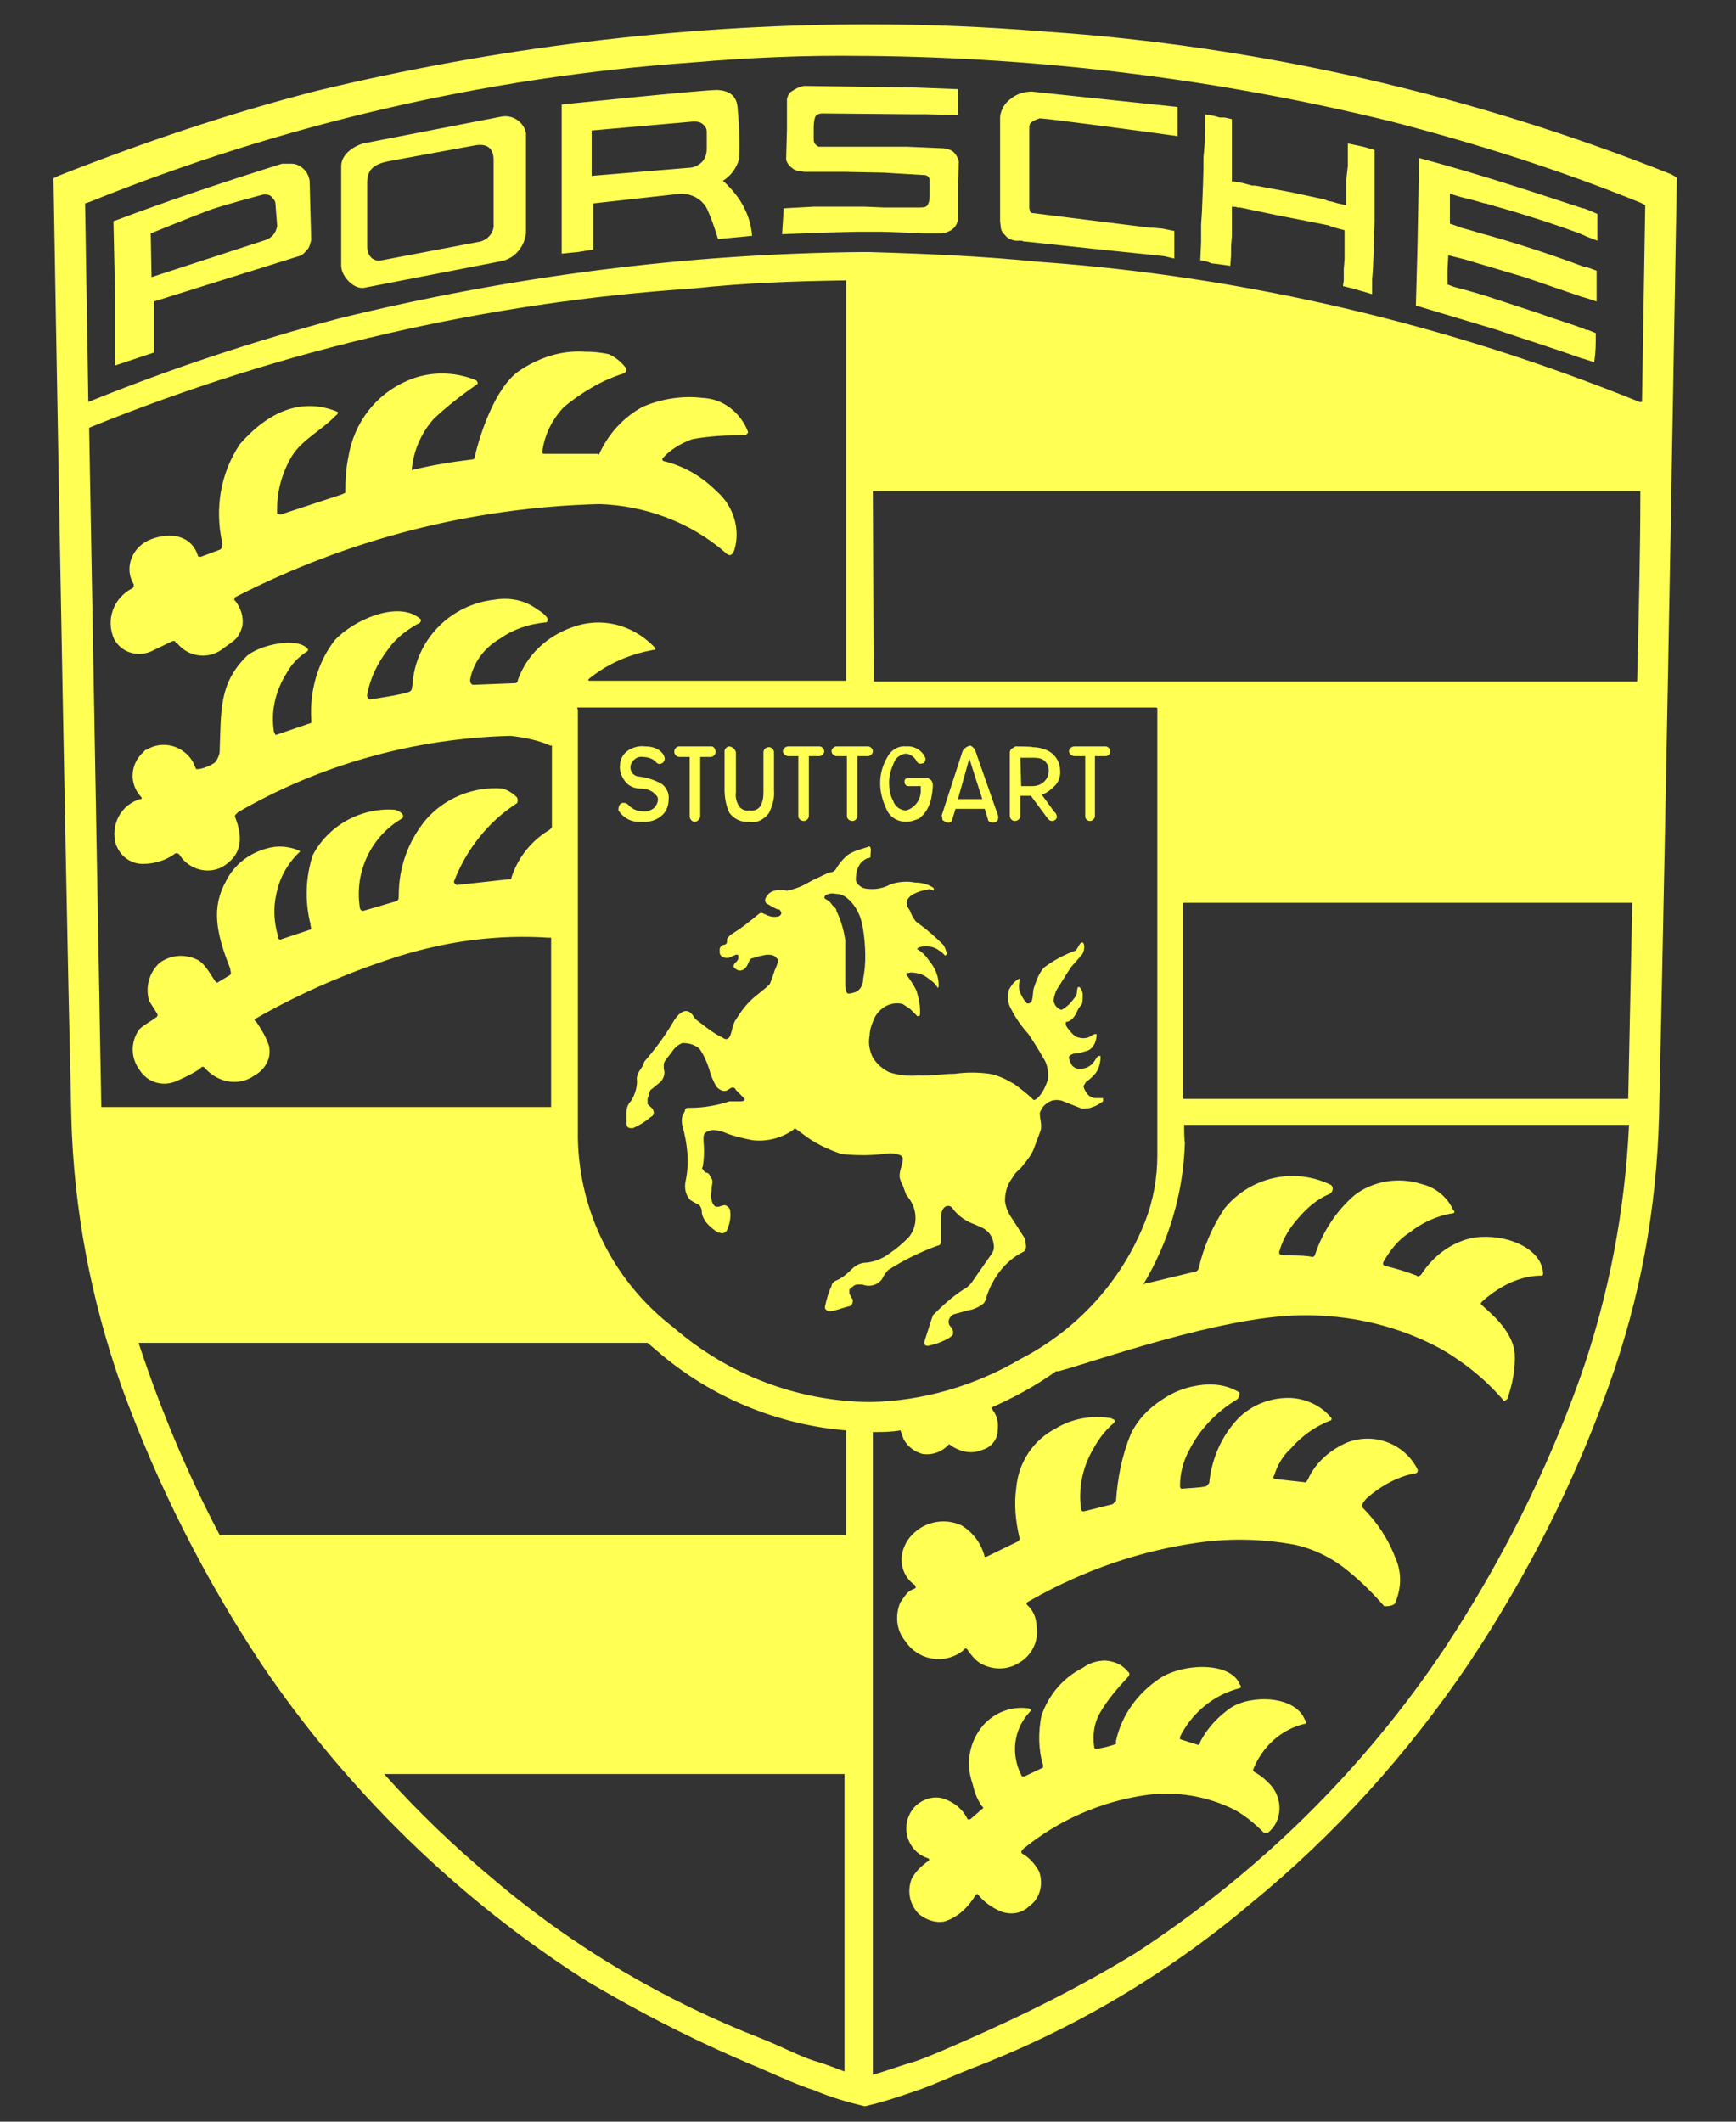 <?xml version="1.0" encoding="utf-8"?>
<!-- Generator: Adobe Illustrator 27.0.0, SVG Export Plug-In . SVG Version: 6.00 Build 0)  -->
<svg version="1.0" id="katman_1" xmlns="http://www.w3.org/2000/svg" xmlns:xlink="http://www.w3.org/1999/xlink" x="0px" y="0px"
	 viewBox="0 0 214.2 261.8" style="enable-background:new 0 0 214.2 261.8;" xml:space="preserve">
<rect x="0" y="0" width="214.2" height="261.8" fill="#333333" stroke="none"/>
<desc>Created with Sketch.</desc>
<path fill="#ffff54" d="M106.4,3c-22.7,0.1-45.3,2.9-67.3,8.2C28.2,14,17.6,17.6,7.2,21.7l-0.6,0.3c0,0,1.3,77.5,2.2,115.9
	c0.3,11.3,2.4,22.4,6.2,33.2c4.4,12.1,10.2,23.6,17.3,34.3c10.5,15.5,24,28.7,39.7,38.8c7,4.2,14.3,7.9,21.8,11
	c2.5,1.1,4.7,2.1,6.6,2.7c2.1,0.9,4.2,1.5,6.3,2c2.2-0.5,4.3-1.2,6.3-1.9c2.1-0.7,4.2-1.7,6.7-2.7c12.6-4.8,24.3-11.7,34.6-20.4
	c10.4-8.5,19.4-18.5,26.9-29.6c7.2-10.8,13-22.2,17.3-34.3c3.9-10.8,5.9-21.9,6.2-33.2c0.9-38.5,2.2-115.9,2.2-115.9l-0.7-0.4
	C181.6,11.7,155.5,5.7,129,3.9C121.5,3.3,114.7,3,107.1,3H106.4L106.4,3z M106.4,6.9h0.6c21.8,0.2,43.5,2.9,64.7,8.1
	c10.4,2.7,20.6,5.9,30.7,10l0.6,0.3l-0.4,24.3h-0.3c-23.7-9.6-48.7-15.5-74.2-17.3c-7-0.7-14-1-21-1.2h-0.6
	c-21.8,0.2-43.5,3-64.7,8.2C31.3,42.1,21,45.5,10.9,49.6l-0.4-24.5l0.6-0.2C34.9,15.3,60,9.5,85.5,7.7C92.5,7.1,99.5,6.8,106.4,6.9
	L106.4,6.9z M99.2,10.6c-0.5,0.1-1,0.3-1.4,0.6c-0.4,0.2-0.6,0.6-0.7,1v3.8l-0.1,3.6c0,0.4,0.4,0.9,0.7,1.1c0.4,0.4,0.9,0.4,1.5,0.5
	h4.8l5,0.1l5,0.3c0.4,0,0.6,0.2,0.7,0.5v2c0,0.4,0,0.7-0.2,1.1c-0.1,0.3-0.4,0.4-1,0.4h-4.4l-2.4-0.1h-6.3l-3.7,0.2l-0.2,3.2
	l5.2-0.2l4-0.1h3.2l2.9,0.1l2,0.1h2.2c0.5,0,1.1-0.2,1.5-0.5c0.4-0.3,0.6-0.7,0.7-1.2v-3.6l0.1-3.6c-0.1-0.4-0.3-0.8-0.6-1.1
	c-0.3-0.3-0.7-0.4-1.2-0.5l-4.6-0.2H101l-0.3-0.2c-0.2-0.2-0.3-0.4-0.3-0.6v-1.3c0-0.5,0-1.1,0.2-1.6c0.1-0.2,0.4-0.4,0.9-0.4
	l11.2,0.1h1.6l3.9,0.1v-3.2l-5.2-0.2L99.2,10.6L99.2,10.6z M88.5,11.1c-1.9,0-19.2,1.8-19.2,1.8v18.4l2-0.2l1.9-0.3v-5.7L84,23.9
	c1.4,0,2.7,0.7,3.3,2c0.5,1.1,0.9,2.3,1.3,3.6l4.2-0.4c-0.1-1.2-0.4-2.3-0.9-3.3c-0.6-1.3-1.6-2.5-2.7-3.5c1-0.6,1.7-1.6,2-2.7
	c0.1-2.2,0-4.3-0.2-6.4C90.9,12.2,90.4,11.2,88.5,11.1z M127.3,11.3c-0.9,0-1.9,0.3-2.6,0.9c-0.7,0.5-1.2,1.3-1.3,2.2v12.9l0.1,0.9
	c0.1,0.4,0.3,0.6,0.5,0.8c0.3,0.4,0.7,0.6,1.3,0.7h0.8l0.2,0.1h0.2l8.4,0.9l8.7,0.9l1.3,0.3v-3.4l-1.5-0.3l-1.2-0.1h-0.3l-7.2-0.9
	l-7.2-0.9c-0.1,0-0.3,0-0.4-0.2l-0.1-0.4v-9.8c0-0.4,0-0.7,0.4-0.9c0.3-0.2,0.6-0.3,0.9-0.4c1.6,0.1,15,1.9,17,2.2v-3.6L133.9,12
	L127.3,11.3L127.3,11.3z M148.7,14.1V15c0,1.1,0,2.6-0.2,4.3c0,2.3-0.1,4.6-0.2,6.9l-0.1,1.5v2.2l-0.1,2.2l0.9,0.2l0.5,0.2l0.9,0.1
	l1.4,0.2l0.1-1.3v-1.1l0.1-1.3v-3.6c0.2,0,0.5,0,0.7,0.1h0.3l4.3,0.9l6.6,1.3l0.5,0.2l0.7,0.2l0.8,0.2V32l-0.1,1.2v1.4l-0.1,0.7
	l1.2,0.3l0.7,0.2l0.7,0.2l1,0.3v-1.8c0.2-2.2,0.2-4.5,0.3-7.2v-8.8l-1.4-0.4l-1.9-0.4v2.8l-0.2,1.8v3h-0.1l-0.9-0.2l-0.7-0.2
	l-0.5-0.1l-0.5-0.2l-4.2-0.9l-4.3-0.8h-0.4l-1.1-0.3l-1.1-0.2h-0.3v-7.7l-0.9-0.2h-0.6l-0.7-0.2L148.7,14.1L148.7,14.1z M61.8,14.4
	l-17,3.3c-1.3,0.4-2.7,1.4-2.7,2.8v12.3c0,1.3,1.6,3,2.9,2.7l17-3.3c1.6-0.4,2.7-1.8,2.9-3.4V16.4C64.6,15,63.2,14.1,61.8,14.4
	C61.9,14.4,61.9,14.4,61.8,14.4L61.8,14.4z M85.5,15c0.5,0,0.9,0,1.3,0.4c0.3,0.3,0.4,0.5,0.4,0.9v2.1c0,0.6-0.2,1.2-0.6,1.6
	c-0.4,0.4-1,0.7-1.6,0.7l-6,0.5l-6,0.5v-5.6L85.5,15L85.5,15z M58.8,17.9c1.6-0.2,2.1,0.7,2.1,1.8v7.9c0.1,1-0.6,1.9-1.6,2.2
	l-12.1,2.3c-1.2,0.3-1.9-0.6-1.9-1.7v-7.8c0-1.6,0.7-2.3,2.6-2.7C47.9,19.9,58.8,17.9,58.8,17.9z M175.1,19.5l-0.2,10.8l-0.2,7.4
	l10,3c3.2,1.1,6.8,2.2,10.4,3.5l0.4,0.1l1.2,0.4c0.2-1.3,0.2-2.3,0.2-3.6l-1-0.4h-0.2l-0.2-0.1c-1.8-0.7-3.9-1.3-5.8-2l-6.1-2
	l-1.3-0.4l-1.4-0.4l-1.5-0.4l-0.8-0.3v-1.8l0.1-1.8l2,0.5l7.4,2.2l7,2.4l0.7,0.2l1.2,0.4v-3.8l-1.1-0.4l-0.5-0.1
	c-4.3-1.6-8.6-3-13-4.2l-1-0.3l-1.1-0.3l-0.5-0.2l-0.9-0.3v-3.7l1.3,0.4l1.6,0.4l1.4,0.4h0.1c3.9,1.1,7.8,2.3,11.6,3.7l0.9,0.4
	l1.3,0.5v-3.3l-0.9-0.4l-0.8-0.3h-0.1C188.6,23.5,181.9,21.3,175.1,19.5z M36,20.2h-1.2c-7,2.2-13.9,4.5-20.8,7.1l0.2,9.2v8.6
	l4.8-1.6v-6.3l17.9-5.6c0.4-0.1,0.7-0.4,0.9-0.7c0.3-0.2,0.4-0.6,0.5-0.9c0-0.1,0.1-0.3,0.1-0.4l-0.2-7.3c-0.1-0.7-0.5-1.4-1.2-1.8
	C36.7,20.3,36.3,20.2,36,20.2z M32.5,24h0.2c0.4,0,0.7,0.1,0.9,0.4c0.3,0.3,0.4,0.5,0.4,0.9l0.2,2.6c-0.1,0.5-0.3,0.9-0.6,1.2
	c-0.3,0.3-0.7,0.5-1.1,0.6l-13.8,4.5l-0.1-5.4c0,0,5.4-2.2,7.6-3C28.3,25.1,32.5,24,32.5,24z M104.4,34.6V84H72.8
	c-0.4,0-0.2-0.2,0.2-0.5c2.2-1.7,4.8-2.8,7.6-3.3c0.3,0,0.4-0.1,0-0.5c-2.7-2.7-6.5-3.6-10-2.3c-3.1,1.1-5.6,3.4-6.7,6.5
	c0,0.3-0.2,0.4-0.4,0.4l-5.1,0.2c-0.3,0-0.4-0.4-0.4-0.6c0.4-2.2,1.8-4,3.7-5.1c1.7-1.2,3.6-1.8,5.6-2h0.1c0.2-0.1,0.2-0.4,0.1-0.6
	c-0.3-0.4-0.7-0.7-1.2-1C64.7,74,62.8,73.7,61,74c-5.4,0.6-9.7,4.9-10.1,10.4c-0.1,0.6,0,0.8-0.5,1c-1.3,0.4-3.5,0.7-4.7,0.9
	c-0.2,0.1-0.5-0.4-0.4-0.6c0.4-2.1,1.3-3.9,2.6-5.6c0.9-1.3,2.2-2.3,3.6-3.1c0.4-0.1,0.5-0.4,0.4-0.6c-2.7-2.4-8.3,0.1-10.6,2.6
	c-2.1,2.7-3.1,6.3-2.9,9.7v0.5L34,90.7l-0.2-0.4c-0.4-2.6,0.2-5.1,1.6-7.3c0.6-1.1,1.5-2,2.6-2.7v-0.2c-1.3-1.6-6.1-0.5-7.6,0.9
	c-3.4,3.4-3.1,6.6-3.3,11.8c0,0.3-0.4,1.2-0.6,1.3c-0.6,0.4-1.3,0.7-2,0.8h-0.3l-0.4-0.9c-1.2-2-3.7-2.7-5.7-1.5
	c-0.2,0-0.3,0.2-0.4,0.3c-1.6,1.4-1.8,3.8-0.4,5.4c0.2,0.2,0.3,0.4,0,0.4c-2.4,0.7-3.7,3.2-3,5.6c0,0.1,0,0.1,0.1,0.2
	c0.5,1.3,1.8,2.2,3.2,2.2c1.4,0,2.8-0.4,3.9-1.2c0.2-0.2,0.4-0.1,0.6,0c1.2,2,3.8,2.6,5.6,1.4c1.8-1.2,2.5-3,1.3-6
	c-0.1-0.2,0.2-0.4,0.4-0.6c10.2-5.9,21.8-9.1,33.6-9.4c1.7,0.2,3.3,0.5,4.9,1.2h0.2v10.1l-0.3,0.3c-2.2,1.3-3.9,3.4-4.7,5.9
	c0,0.2,0,0.2-0.4,0.2l-6.3,0.7c-0.2,0-0.4-0.3-0.4-0.4c1.5-3.9,4.2-7.4,7.8-9.7c0.1-0.2,0.1-0.5,0-0.7c-0.5-0.5-1.1-0.9-1.8-1.1
	c-3.6-0.3-7.2,1.2-9.5,3.9c-2.2,2.7-3.3,5.9-3.3,9.3c0,0.3,0,0.6-0.3,0.7l-4.1,1.2c-0.2,0-0.4-0.2-0.4-0.4c-0.7-4.4,1.4-8.8,5.2-11
	c0.5-0.4-0.4-1.1-1.1-1.1c-4.1-0.2-8,2-9.9,5.6c-0.9,2.7-1,5.7-0.3,8.5c0,0.3,0.2,0.7,0,0.7l-3.6,1.2c-0.2,0.1-0.4,0-0.4-0.4
	c-0.5-1.7-0.6-3.5-0.2-5.2c0.4-2,1.4-3.8,2.9-5.2V105c-1.3-0.6-2.8-0.7-4.1-0.3c-2.2,0.6-4,2-5,4c-1.8,3.2-1.3,6.3,0.5,10.8
	c0,0.3,0.2,0.6,0,0.8l-1.5,0.9c-0.1,0.1-0.3,0-0.4-0.2c-0.6-0.9-1.3-2.2-2.2-2.6c-1.5-0.7-3.2-0.6-4.6,0.4c-1.3,1.2-1.8,3-1.3,4.7
	l1,1.6c0.1,0.1,0,0.4-0.1,0.4c-0.6,0.5-1.5,0.9-2.1,1.5c-1.1,1.5-1.1,3.5,0,5c1,1.6,3,2.2,4.8,1.3c0.9-0.4,1.7-0.8,2.5-1.3
	c0.3-0.2,0.4-0.5,0.7-0.3c0.6,0.7,1.4,1.3,2.4,1.6c1.3,0.4,2.7,0.2,3.8-0.6c1.3-0.7,2.1-2.1,1.8-3.6c-0.3-1-0.9-2-1.5-2.9
	c-0.4-0.4-0.4-0.4,0-0.6c5.6-3.2,11.7-5.8,17.8-7.7c5.9-1.8,12-2.6,18.1-2.2h0.4v20.9H12.5l-1.5-83.8l0.2-0.1
	c23.7-9.6,48.8-15.4,74.3-17.1C92,34.9,98,34.7,104.4,34.6z M72.2,43.4c-2.9-0.2-5.7,0.7-8.2,2.4c-3,2.1-4.9,8.2-5.4,10.5
	c0,0.2-0.1,0.4-0.4,0.4c-2.5,0.3-4.9,0.7-7.4,1.3c0.2-2.4,1.2-4.6,2.7-6.3c1.7-1.6,3.5-3,5.4-4.3c0.1-0.1,0-0.4-0.2-0.5
	c-2.7-1.1-5.8-1.1-8.5,0.1c-3.9,1.7-6.5,5.2-7.2,9.3c-0.3,1.4-0.4,3-0.4,4.5l-0.4,0.2l-7.6,2.5l-0.4-0.1c-0.1-2.5,0.5-4.9,1.8-7.1
	c1.3-2.1,3.7-3.2,5.4-5c0.2-0.1,0.4-0.4,0.2-0.5c-4.4-1.8-8.5,0-12,4c-2.4,3.6-3.1,7.9-2.2,12.1c0.1,0.4,0,0.7-0.2,0.9l-2.4,0.9
	c-0.2,0-0.4,0-0.4-0.2c-1.1-3.2-4.8-2.6-6.5-1.6c-1.8,1.1-2.5,3.4-1.4,5.2c0,0.3,0,0.4-0.2,0.5c-2.3,1.2-3.3,3.9-2.2,6.3
	c0.9,1.6,2.8,2.2,4.5,1.5l2.7-1.3h0.3c0,0,0,0.2,0.2,0.2c1.4,1.8,4,2.2,5.9,0.6c1.2-0.9,1.7-1,2.2-2.6c0.2-1.2-0.2-2.3-0.9-3.2
	c-0.2,0,0-0.4,0-0.4c14-7.2,29.3-11.1,45-11.5c5.6,0.2,11.1,2.2,15.4,5.9c0.2,0.2,0.4,0.4,0.7,0.4c0.3-0.1,0.4-0.4,0.5-0.6
	c0.8-2.6-0.1-5.5-2.2-7.3c-1.8-1.8-4-3.1-6.5-3.7c-0.2,0-0.2-0.4-0.1-0.4c0.9-1,2.2-1.8,3.6-2.3c2.1-0.4,4.2-0.5,6.5-0.5
	c0.1,0,0.4-0.2,0.4-0.4c-0.9-2.4-3.1-4.1-5.6-4.2c-2.5-0.3-5.1,0.1-7.4,1.1c-2.4,1.3-4.3,3.4-5.4,5.9L73.7,56h-6.5
	c-0.1,0-0.3,0-0.3-0.2c0.3-2.2,1.2-4,2.7-5.6c2.2-1.8,4.7-3.3,7.3-4.1c0.3-0.1,0.4-0.4,0.4-0.6c-0.6-0.8-1.3-1.4-2.2-1.8
	C74.2,43.5,73.2,43.4,72.2,43.4L72.2,43.4z M202.5,52.8v4.8h-0.8h0.8V52.8z M107.7,60.6h94.7c0,7.4-0.2,15.2-0.4,23.5h-94.2
	L107.7,60.6L107.7,60.6z M71.2,87.3h71.4c0.2,0,0.2,0.1,0.2,0.2v55c0,2.9-0.5,5.6-1.5,8.2c-2.9,7.4-8.4,13.4-15.4,17
	c-5.6,3.3-12.1,5.2-18.6,5.3c-9-0.1-17.5-3.4-24.2-9.2c-7.3-5.6-11.6-14.1-11.8-23.3V87.6L71.2,87.3z M146,87.5v0.4V87.5z
	 M201.9,87.5l-0.4,20.6h-0.8h0.9C201.6,108.1,201.9,87.5,201.9,87.5z M119.7,92c-0.4,0.1-0.9,0.4-1,0.9l-2.5,7.7l0.1,0.6l0.5,0.3
	c0.4,0,0.6,0,0.7-0.4l0.4-1.3h3.6l0.4,1.3c0,0.3,0.4,0.4,0.6,0.4c0.2,0,0.5-0.1,0.6-0.3c0.1-0.2,0.1-0.5,0-0.7l-2.7-7.7
	C120.3,92.4,120,92.1,119.7,92L119.7,92z M97.3,92.1c-0.4,0-0.7,0.3-0.7,0.6s0.3,0.6,0.7,0.6h1.2v7.4c0,0.4,0.4,0.6,0.7,0.6
	s0.6-0.3,0.6-0.6v-7.4h1.3c0.3,0,0.6-0.3,0.6-0.6s-0.3-0.6-0.6-0.6C101,92.1,97.3,92.1,97.3,92.1z M103.2,92.1
	c-0.3,0-0.6,0.3-0.6,0.6s0.3,0.6,0.6,0.6h1.3v7.4c0,0.4,0.4,0.6,0.7,0.6s0.6-0.3,0.6-0.6v-7.4h1.3c0.3,0,0.6-0.3,0.6-0.6
	s-0.3-0.6-0.6-0.6H103.2z M111.8,92.1c-1-0.1-1.9,0.5-2.3,1.3c-0.6,1-0.9,2.1-0.9,3.2c0,1.2,0.3,2.2,0.8,3.3
	c0.4,0.9,1.3,1.5,2.4,1.5c0.6,0,1.1-0.2,1.6-0.4c0.8-0.6,1.3-1.5,1.5-2.5c0.1-0.5,0.2-1.1,0.2-1.6c0-0.4-0.2-0.9-0.9-0.9h-2
	c-0.5,0-0.6,0.2-0.6,0.4c0,0.4,0.2,0.6,0.5,0.6h1.5v0.4c0.1,1.2-0.7,2.3-1.8,2.6c-0.7,0-1.4-0.5-1.6-1.2c-0.4-0.7-0.5-1.5-0.5-2.3
	c0-0.9,0.3-1.7,0.6-2.4c0.2-0.6,0.8-1,1.4-1.1c0.6,0,1.1,0.4,1.4,0.9c0.1,0.3,0.4,0.4,0.7,0.3c0.3,0,0.4-0.4,0.4-0.6
	C113.9,92.7,112.9,92,111.8,92.1z M132.6,92.1c-0.4,0-0.7,0.3-0.7,0.6s0.3,0.6,0.7,0.6h1.3v7.4c0,0.4,0.3,0.6,0.6,0.6
	s0.6-0.3,0.6-0.6v-7.4h1.3c0.4,0,0.6-0.3,0.6-0.6s-0.3-0.6-0.6-0.6H132.6z M79.6,92.1c-0.7-0.1-1.5,0.1-2.1,0.5
	c-0.6,0.4-1,1.1-1,1.8c-0.1,0.7,0.2,1.5,0.7,2.1c0.4,0.5,1.1,0.8,1.8,0.8c0.9,0,1.6,0.3,2.1,1c0.2,0.4,0,0.9-0.3,1.3
	c-0.4,0.4-1,0.6-1.6,0.5c-0.6,0-1.2-0.3-1.6-0.7c-0.2-0.3-0.6-0.4-0.9-0.3c-0.4,0.2-0.4,0.7-0.4,0.9c0.6,0.9,1.6,1.5,2.8,1.4
	c1,0.1,2-0.2,2.7-0.9c0.5-0.5,0.7-1.2,0.7-1.9c0.1-0.7-0.3-1.5-0.9-1.9c-0.9-0.5-1.9-0.8-2.9-0.9c-0.6-0.1-1-0.7-0.9-1.3
	c0.2-0.8,0.9-1.2,1.5-1.1c0.6,0,1.3,0.2,1.7,0.7c0.4,0.4,1,0,1-0.4C82.1,93.3,81.5,92.1,79.6,92.1z M83.8,92.1
	c-0.3,0-0.6,0.3-0.6,0.6c0,0,0,0.1,0,0.1c0,0.3,0.3,0.6,0.6,0.6h1.3v7.3c0,0.4,0.3,0.7,0.6,0.7c0.4,0,0.7-0.4,0.7-0.7v-7.3h1.3
	c0.3,0,0.6-0.3,0.6-0.6c0-0.3-0.2-0.7-0.5-0.7c0,0-0.1,0-0.1,0H83.8z M125.3,92.1l-0.5,0.3c-0.1,0.1-0.2,0.3-0.2,0.4v7.8
	c0,0.4,0.2,0.6,0.5,0.7h0.1c0.4,0,0.7-0.3,0.7-0.6v-2.5h1.3l2,2.7c0.2,0.3,0.4,0.4,0.6,0.4c0.4,0,0.6-0.3,0.6-0.5
	c0-0.2-0.1-0.5-0.3-0.6l-1.6-2.2h0.2c0.5-0.2,0.9-0.5,1.3-0.9c0.6-0.5,0.9-1.3,0.8-2.1c0-0.9-0.5-1.7-1.2-2.2
	c-0.7-0.4-1.4-0.6-2.2-0.6C127.4,92.1,125.3,92.1,125.3,92.1z M90,92.1c-0.3,0-0.6,0.3-0.6,0.6c0,0,0,0.1,0,0.1v4.7
	c0,0.9,0.2,2,0.6,2.8c0.6,0.8,1.5,1.2,2.5,1.1c0.9,0.2,1.8-0.3,2.4-1.1c0.4-0.9,0.7-1.8,0.6-2.8v-4.7c0-0.3-0.3-0.6-0.6-0.6
	c0,0-0.1,0-0.1,0c-0.3,0-0.6,0.3-0.6,0.6v5c0,0.6-0.1,1.2-0.4,1.7c-0.3,0.4-0.8,0.6-1.3,0.5c-0.5,0.1-1-0.1-1.3-0.5
	c-0.3-0.5-0.5-1.1-0.4-1.7v-5C90.7,92.5,90.5,92.2,90,92.1C90.1,92.2,90,92.2,90,92.1L90,92.1z M125.9,93.5h1.7c0.5,0,1,0.1,1.3,0.4
	c0.4,0.4,0.5,0.7,0.5,1.2c0,1.1-0.9,1.9-2,1.9H126L125.9,93.5L125.9,93.5z M119.6,93.6l1.6,5h-3L119.6,93.6z M107.1,104.5
	c-0.9,0.3-1.8,0.5-2.5,1c-0.6,0.5-1.1,1.1-1.5,1.8c-0.1,0.1-0.2,0.2-0.4,0.3l-0.5,0.1l-1.9,0.9c-0.6,0.3-1.2,0.7-1.8,0.9
	c-0.5,0.2-0.9,0.3-1.4,0.4c-1.1-0.2-2.3-0.1-2.7,1.1c0,0.3,0.1,0.5,0.4,0.6c0.2,0.1,0.3,0.2,0.5,0.3l0.6,0.3c0.2,0,0.3,0,0.4,0.2
	l0.1,0.2v0.1c0,0.2-0.3,0.4-0.4,0.4c-0.6,0.1-1.1,0-1.6-0.3h-0.1c-0.2-0.2-0.5-0.2-0.7,0c-1.1,0.9-2.2,1.8-3.4,2.5l-0.4,0.4
	l-0.1,0.2v0.3c0,0.3-0.3,0.4-0.5,0.4c-0.2,0.1-0.4,0.3-0.4,0.5v0.5c0.1,0.4,0.4,0.6,0.9,0.6h0.2l0.9-0.4H91l0.1,0.1v0.4
	c-0.1,0.2-0.2,0.4-0.4,0.5c-0.2,0.3-0.3,0.5,0,0.7c0.4,0.4,1,0.3,1.3-0.1c0.2-0.2,0.3-0.5,0.4-0.7c0.1-0.3,0.3-0.5,0.6-0.5
	c0.5-0.2,1.1-0.3,1.6-0.4c0.4,0,0.8,0,1.1,0.3l0.3,0.3v0.2c-0.1,0.4-0.2,0.7-0.4,1.1l-0.3,0.9l-0.3,0.8l-0.4,0.4l-1.6,1.3
	c-0.9,0.8-1.5,1.6-2.2,2.7c-0.2,0.3-0.3,0.6-0.4,0.9c-0.2,0.9-0.4,2-1.3,1.3c-0.9-0.4-1.8-1.1-2.7-1.8c-0.3-0.2-0.7-0.5-0.9-0.9
	c-0.9-1.3-2,0-2.5,0.9c-1,1.7-2.2,3.3-3.5,4.8c-0.1,0.4-0.3,0.7-0.5,1c-0.3,0.4-0.5,0.9-0.4,1.4c0,0.9-0.3,1.7-0.7,2.4
	c-0.4,0.4-0.6,0.9-0.6,1.4v1.4c0,0.4,0.2,0.6,0.5,0.6h0.3c0.7-0.3,1.4-0.7,2.1-1.3l0.3-0.2c0.2-0.2,0.2-0.5,0.1-0.7l-0.1-0.2
	l-0.2-0.2c-0.1-0.1-0.3-0.2-0.4-0.4v-0.6l0.2-0.6c0-0.2,0.1-0.5,0.3-0.6l1.1-0.9c0.4-0.4,0.6-1.1,0.4-1.6v-0.5
	c0-0.3,0.1-0.4,0.3-0.7l0.7-0.9c0.3-0.5,0.8-0.9,1.3-1.1c0.8,0,1.5,0.2,2.1,0.7c0.5,0.7,0.9,1.6,1.2,2.5c0.2,0.8,0.5,1.5,0.9,2.2
	c0.4,0.4,0.9,0.7,1.4,0.4l0.3-0.2l0.2-0.1c0.2,0,0.4,0,0.5,0.3l0.9,0.9c0.4,0.3,0.1,0.5-0.3,0.5h-1.4c-1.5,0.5-3.2,0.8-4.8,0.8h-0.3
	c-0.3,0-0.4,0.2-0.4,0.4l-0.1,0.2l-0.2,0.4c-0.1,0.4-0.1,0.8,0,1.2c0.6,2.2,0.9,4.5,0.4,6.8c-0.2,0.9,0,1.8,0.6,2.4l0.7,0.4l0.4,0.2
	c0.2,0.3,0.3,0.5,0.3,0.9c0,0.4,0.3,0.9,0.5,1.2c0.4,0.5,0.9,0.9,1.5,1.3h0.2c0.4,0.2,0.7,0,0.9-0.3c0.3-0.7,0.5-1.5,0.4-2.3
	c0-0.4-0.3-0.7-0.7-0.8l-0.4,0.1l-0.3,0.1h-0.4c-0.2-0.1-0.3-0.3-0.4-0.5c-0.2-0.5-0.2-1-0.1-1.5v-0.3l0.1-0.7c0-0.2,0-0.4-0.2-0.6
	c-0.2-0.4-0.2-0.5-0.5-0.6c-0.2,0-0.3-0.1-0.4-0.3c-0.2-0.2-0.2-0.3-0.1-0.4c0.2-1.1,0.2-2.2,0.1-3.3c0-0.4,0-0.7,0.2-0.9
	c0.8-0.7,2.1-0.2,2.8,0.1c1.1,0.4,2.1,0.6,3.1,0.8c1.8,0.2,3.6-0.3,5-1.3c0.1-0.1,0.1-0.2,0.3-0.1l1.5,1.1c1.3,0.9,2.7,1.5,4.1,2
	c2,0.2,3.9,0.2,6-0.1c0.4,0,1,0.1,1.4,0.3l0.2,0.3c0,0.8-0.4,1.4-0.4,2.2c0,0.4,0.2,0.8,0.4,1.2l0.4,1.1l0.3,0.4
	c1.1,1.4,1.2,3.5,0,4.9c-0.7,0.7-1.5,1.4-2.4,2c-0.8,0.6-1.8,1-2.8,1.1c-0.7,0-1.3,0.3-1.8,0.8c-0.6,0.6-1.2,1.1-1.9,1.4
	c-0.3,0.1-0.6,0.4-0.6,0.7c-0.4,0.8-0.6,1.6-0.8,2.5c-0.1,0.4,0.3,0.6,0.7,0.6c0.7-0.1,1.4-0.4,2.2-0.6c0.4,0,0.6-0.5,0.5-0.9
	l-0.1-0.1l-0.3-0.6v-0.5c0.2-0.1,0.3-0.3,0.5-0.4c0.2-0.2,0.5-0.2,0.7-0.2h0.4c1,0.4,2.2,0,2.6-1c0,0,0,0,0,0
	c0.2-0.3,0.4-0.6,0.6-0.8c1.9-1.2,3.9-2.2,6.1-3c0.2,0,0.4-0.2,0.4-0.4v-3.1c0-0.5,0.2-1.4,0.9-1.4c0.3,0,0.5,0.2,0.6,0.4
	c0.7,0.9,1.6,1.5,2.7,1.9l0.9,0.4c0.8,0.4,1.3,1.1,1.4,2c0.1,0.5,0,0.9-0.3,1.3l-2.1,3c-0.3,0.5-0.7,1-1.3,1.3
	c-1.4,0.9-2.6,2-3.8,3.2l-1,3.1c-0.2,0.6,0.2,0.8,0.7,0.6c0.9-0.2,1.6-0.5,2.3-0.9l0.4-0.3c0.1-0.1,0.1-0.3,0.1-0.4
	c0-0.3-0.2-0.6-0.4-0.8c-0.2-0.3-0.2-0.7,0-1c0.1-0.2,0.3-0.3,0.4-0.4l1.8-0.5c0.7-0.1,1.4-0.4,2-0.9c0.1-0.2,0.2-0.3,0.3-0.5v-0.2
	c0.7-2.3,2.3-4.5,4.5-5.6c0.3-0.1,0.4-0.4,0.4-0.7l-0.1-0.9l-1.6-2.5c-0.5-0.7-0.8-1.4-0.9-2.2c0-0.9,0.2-1.7,0.6-2.4l0.4-0.6
	c0.3-0.6,0.9-0.9,1.3-1.5c0.4-0.5,0.9-1.1,1.2-1.8l0.9-2.4c0.2-0.7-0.1-1.4-0.1-2.1c0-0.3,0.2-0.4,0.3-0.7c0.3-0.4,0.7-0.7,1.2-0.9
	c0.5-0.1,1-0.1,1.4,0.1l2.3,0.9c0.4,0,0.9,0,1.3-0.2c0.4-0.1,0.9-0.4,1.3-0.7v-0.4h-1.1c-0.4-0.1-0.7-0.3-0.9-0.6
	c-0.2-0.3-0.4-0.6-0.4-0.9l0.3-0.5c0.6-0.4,1.1-0.9,1.4-1.4c0.3-0.6,0.4-1.2,0.4-1.8h-0.3c-0.4,0.4-0.5,0.9-1,1.2
	c-0.4,0.3-0.9,0.4-1.3,0.4c-0.3,0-0.6-0.1-0.9-0.4c-0.2-0.3-0.3-0.6-0.4-0.9c-0.1-0.4,0.4-0.5,0.6-0.6c0.6,0,1.2-0.2,1.8-0.4
	c0.4-0.2,0.6-0.5,0.8-0.9c0.1-0.3,0.2-0.6,0.2-0.9c0-0.2,0-0.3-0.1-0.2c-0.4,0-0.6,0.3-0.9,0.4c-0.5,0.2-1.1,0.1-1.6-0.1
	c-0.5-0.4-0.9-0.9-1.2-1.4v-0.4c0.6,0,1.1-0.6,1.4-1.3l0.2-0.4l0.4-0.5c0.1-0.4,0.1-0.8,0.1-1.2c0-0.3-0.2-0.7-0.4-0.9H133
	c-0.2,0.4,0,0.9-0.4,1.3c-0.3,0.4-0.6,0.8-1,1.1c-0.3,0.2-0.5,0.4-0.7,0.4c-0.5-0.2-0.8-0.6-0.9-1.1c0-0.4,0.2-1,0.4-1.4l1.7-2.7
	l1.4-1.6c0.3-0.4,0.4-1.3,0.1-1.5c-0.4-0.1-0.6,0.8-0.9,1c-1.4,0.5-2.7,1.2-3.9,2.1c-0.6,0.7-0.9,1.5-1.2,2.4
	c-0.2,0.5-0.1,1.2-0.3,1.7c0,0.2-0.4,0.4-0.6,0.3c-0.4-0.4-0.7-1-0.9-1.5c-0.1-0.4-0.1-0.8,0-1.3c0.1-0.2,0-0.3-0.1-0.2
	c-0.6,0.3-0.9,0.8-1.2,1.3c-0.2,0.8-0.2,1.6,0.2,2.3c0.6,1.2,1.3,2.2,2.2,3.2c0.6,0.9,1.3,2,1.8,2.9c0.5,0.7,0.7,1.7,0.6,2.7
	c-0.3,0.9-0.7,1.8-1.4,2.4c0,0-0.3,0.2-0.4,0.1c-0.7-0.7-1.5-1.3-2.3-1.9c-1-0.6-2-1.1-3.1-1.3c-1.4-0.2-2.9-0.2-4.3,0
	c-1.5,0-3,0.3-4.5,0.2c-1.2,0.1-2.4,0-3.6-0.4c-0.8-0.4-1.5-1-2-1.8c-0.4-0.8-0.6-1.8-0.4-2.7c0-0.8,0.3-1.5,0.6-2.2
	c0.3-0.6,0.8-1.1,1.3-1.4c0.7-0.4,1.5-0.5,2.2-0.3l0.9,0.6c0.3,0.3,0.6,0.6,0.9,0.9l0.3-0.1c0.1-1-0.1-2-0.4-3
	c-0.3-0.7-0.8-1.4-1.3-2.1c0-0.2,0.4-0.1,0.5-0.2c0.8,0,1.6,0.2,2.2,0.7c0.4,0.3,0.9,0.6,1.2,1.2l0.1-0.1c0.1-1.2-0.4-2.4-1.2-3.3
	c-0.3-0.5-0.8-1-1.3-1.3c-0.4-0.1,0.2-0.4,0.5-0.4c0.6-0.1,1.3,0,1.8,0.3l0.6,0.4l0.4,0.4c0.1,0,0.3-0.2,0.2-0.3
	c-0.1-0.4-0.2-0.7-0.4-1c-0.9-0.9-1.9-1.8-3-2.6l-0.4-0.3c-0.3-0.4-0.6-0.9-0.7-1.3l-0.4-0.6v-0.7c0.4-0.6,0.6-0.7,1.3-1
	c0.5-0.2,1-0.3,1.5-0.4l0.5,0.2c0,0,0.1-0.3-0.1-0.4c-0.6-0.4-1.4-0.6-2.2-0.6c-1-0.2-2-0.1-3,0.2c-0.7,0.4-1.5,0.6-2.2,0.6
	c-0.5,0-1.1,0-1.5-0.3c-0.3-0.2-0.6-0.5-0.6-0.9c0-0.5,0.1-1.2,0.4-1.7c0.2-0.4,0.6-0.7,1-0.9c0.4,0,0.5-0.2,0.4-0.4
	C107.6,104.3,107.2,104.4,107.1,104.5L107.1,104.5z M103.2,110.3c0.5,0,0.9,0.2,1.3,0.5c1.2,1,1.8,2.4,2,3.9c0.3,2,0.4,4.1,0,6.1
	c0,0.7-0.3,1.3-0.9,1.6c-0.3,0.1-0.6,0.2-0.9,0.2c-0.3,0-0.4-0.5-0.4-1.3V116c-0.2-1.2-0.5-2.4-1.1-3.6c0-0.3-0.2-0.4-0.4-0.6
	l-0.4-0.5c-0.2-0.2-0.5-0.3-0.7-0.5l0.1-0.3C102.3,110.2,102.7,110.2,103.2,110.3L103.2,110.3z M146,111.4h55.4l-0.5,24.2H146
	C146,135.6,146,111.4,146,111.4z M146.1,138.8H201c-0.5,10.6-2.5,21.1-6,31.1c-4.2,11.8-9.8,22.9-16.7,33.4
	c-10,15-23,27.8-38.2,37.7c-6.7,4.1-13.7,7.6-21,10.8c-2.3,1-4.5,2-6.3,2.6c-2.1,0.6-3.9,1.3-5.1,1.6v-79.3c1.2,0,2.2,0,3.4-0.2
	l0.4,1.1c0.5,0.9,1.3,1.5,2.3,1.8c1.3,0.2,2.5-0.3,3.3-1.2c1.2,0.9,2.7,1.3,4.1,0.7c1.1-0.3,1.9-1.3,1.9-2.4c0.1-0.8,0-1.5-0.4-2.2
	l-0.4-0.6c2.9-1.3,5.5-2.7,8-4.5h0.3c3.9-1,20-6.8,29.9-6.9c6.1-0.1,12.1,1.3,17.4,4.2c2.9,1.7,5.5,3.8,7.7,6.4l0.4-0.3
	c0.6-1.8,1-3.6,0.9-5.6c-0.3-3-3.3-5.2-4.2-6.1c0,0,0-0.2,0.3-0.4c0.3-0.3,0.7-0.6,1.1-0.9c1.8-1.3,3.9-2.2,6.1-2.2
	c0.3,0,0.2-0.4,0.1-0.9c-0.6-2.6-4.5-4.3-8.4-3.8c-2.7,0.5-5,2.2-6.5,4.5c-0.1,0.2-0.5,0.4-0.6,0.2c-1.3-0.5-2.6-0.9-3.9-1.2
	c-0.4-0.1-0.2-0.5-0.2-0.5c0.8-1.4,1.8-2.7,3.2-3.6c1.5-1.2,3.4-2.1,5.4-2.4c0.2,0,0.2-0.3,0-0.4c-0.7-1.6-2.2-2.8-3.9-3.2
	c-2.8-0.9-6-0.4-8.3,1.4c-2.2,1.9-3.9,4.5-4.8,7.2c-0.1,0.3-0.2,0.4-0.4,0.4c-1.1-0.3-3.7-0.1-3.9-0.3c-0.2,0-0.2-0.4-0.1-0.5
	c0.4-1.5,1.3-2.9,2.3-4c1.1-1.3,2.4-2.4,3.9-3l0.2-0.2c0.2-0.3,0.2-0.7-0.1-0.9c0,0,0,0,0,0c-4.5-2.2-9.9-1-13.1,2.9
	c-1.5,2.2-2.6,4.8-3.2,7.4c0,0.1-0.2,0.4-0.4,0.4l-5.4,1.3l-0.9,0.2l-0.2,0.2c3.2-5.3,5-11.3,5.2-17.6
	C146.1,140.6,146.1,138.8,146.1,138.8z M72,147.5c0.3,1.2,0.9,2.3,1.3,3.5L72,147.5z M78.1,160.2c7.1,8.9,17.7,14.1,29,14.3
	c8.7-0.1,17.1-3.3,23.7-9c-6.6,5.6-15,8.7-23.7,8.8C95.8,174.1,85.2,169,78.1,160.2z M76.1,163.1h1.1H76.1z M17.1,165.7h62.8
	l1.3,1.1c6.5,5.6,14.7,9,23.2,9.7v12.9H27.1C23.1,181.8,19.8,173.9,17.1,165.7L17.1,165.7z M148.2,170.9c-1.6,0.2-3.1,0.7-4.5,1.6
	c-1.8,1.1-3.3,2.6-4.2,4.5c-1.1,2.7-1.6,5.4-1.8,8.2l-0.4,0.4l-3.6,0.9c0,0-0.2,0-0.3-0.2c-0.4-2.7,0.2-5.4,1.6-7.7
	c0.6-1.1,1.4-2.1,2.3-2.9c0.2-0.1,0.3-0.4,0.2-0.5l-0.4-0.2c-2.3-0.4-4.8,0-6.9,1.3c-2.7,1.4-4.5,4.1-4.8,7.2
	c-0.3,2.1-0.1,4.2,0.4,6.3c0,0.1,0,0.3-0.2,0.4l-3.9,1.9h-0.2c-0.4-1.6-1.4-3-2.9-3.9c-1.6-0.7-3.3-0.6-4.8,0.2
	c-1,0.6-1.8,1.4-2.2,2.4c-0.8,1.8-0.2,3.8,1.3,4.8c0,0.1,0.2,0.3,0,0.4c-1,0.4-1,0.6-1.8,1.7c-0.7,1.6-0.5,3.5,0.6,4.8
	c1.5,2.3,4.6,2.9,6.8,1.4c0.2-0.1,0.4-0.3,0.6-0.5c0,0,0.2,0,0.3,0.2c0.4,0.6,0.9,1.2,1.5,1.6c1.5,0.9,3.4,0.9,4.8,0
	c1.6-0.9,2.5-2.7,2.2-4.5c0-1-0.4-2-1.2-2.7c-0.1-0.2,0-0.3,0.4-0.5c6.5-3.7,13.6-6.2,21.1-7.2c3.8-0.5,7.7-0.4,11.5,0.3
	c2.4,0.5,4.8,1.7,6.7,3.3c1.6,1.3,3,2.7,4.4,4.3c0.4,0,0.9,0,1.3-0.3c0.8-1.8,0.9-3.8,0.1-5.6c-0.9-2.4-2.3-4.5-4.1-6.3v-0.2
	c0-0.4,0.2-0.5,0.5-0.9c1.7-1.5,3.8-2.7,6-3.1c0.3,0,0.4-0.3,0.3-0.5c-1.6-3.2-5.4-4.6-8.7-3.3c-2.1,0.9-3.9,2.5-4.8,4.5
	c-0.1,0.2-0.3,0.5-0.4,0.4l-3.6-0.4c-0.4,0-0.3-0.4-0.2-0.4c0.4-1.3,1.1-2.5,2.1-3.4c1.3-1.5,3-2.7,4.8-3.4c0.2,0,0.2-0.2,0.2-0.3
	c-1.2-1.5-3.1-2.4-5-2.5c-2.4-0.1-4.8,0.8-6.5,2.5c-2.1,2.2-3.3,5-3.6,8c-0.2,0.2-0.3,0.4-0.4,0.4c-0.9,0.2-2,0.2-3,0.3
	c-0.2,0-0.2-0.3-0.2-0.4c0-1.5,0.4-3,1.1-4.3c1.3-2.6,3.4-4.8,5.9-6.3c0.4-0.3,0.4-0.9,0.3-0.9C151.4,170.9,149.8,170.7,148.2,170.9
	L148.2,170.9z M104.3,192.4L104.3,192.4l0.1,23.5L104.3,192.4z M136.4,204.9c-1,0-2,0.3-2.8,0.9c-2.4,1.2-4.2,3.3-5.1,5.9
	c-0.4,2-0.4,4.1,0.2,6.1v0.3l-2.3,1.1h-0.3c-1.4-2.6-1.1-5.7,0.9-7.9c0.2-0.2,0.3-0.4-0.1-0.5c-2.1-0.3-4.2,0.5-5.6,2.1
	c-1.7,2-2.2,4.7-1.3,7.2c0.2,0.9,0.5,1.8,1.1,2.7c0,0,0.4,0.3,0.1,0.4l-1.5,1.3h-0.3c-0.6-1.3-1.8-2.2-3.1-2.6
	c-1.2-0.3-2.4,0.1-3.3,0.9c-1.5,1.5-1.6,3.9-0.1,5.5c0,0,0.1,0.1,0.1,0.1c0.4,0.4,0.9,0.7,1.5,0.9c0.1,0,0.2,0.2,0.1,0.3
	c-0.9,0.6-1.6,1.3-2.1,2.2c-0.6,1.5-0.3,3.2,0.9,4.4c0.9,0.7,2,1.1,3.1,0.9c1.7-0.5,3-1.8,3.9-3.3c0,0,0.2-0.2,0.3,0
	c0.7,0.9,1.7,1.6,2.9,2.1c1.2,0.4,2.5,0.2,3.4-0.7c1.3-0.9,1.8-2.7,1.2-4.3c-0.5-0.9-1.2-1.7-2.1-2.2c-0.2-0.2,0-0.4,0.2-0.6
	c4.3-3.5,9.5-5.8,15.1-6.6c3.7-0.5,7.5,0.1,10.9,1.8c1.3,0.7,2.5,1.7,3.6,2.8c0.1,0,0.5,0.2,0.6,0c1.7-1.4,1.8-4,0.4-5.7
	c-0.6-0.7-1.3-1.3-2.2-1.8l-0.1-0.2c1.1-2.8,3.4-5,6.4-5.7c0.3,0,0.2-0.2,0-0.5c-1.2-3-6.6-3.1-9.1-1.5c-1.6,1.1-2.9,2.5-3.8,4.2
	c0,0.2-0.1,0.4-0.3,0.4l-2.2-0.7v-0.3c1.5-3,4.2-5.2,7.4-6c0.2-0.1,0.1-0.3,0-0.4c-1.1-2.9-7-2.7-9.9-0.8c-2.7,1.8-4.7,4.5-5.4,7.7
	v0.4c-0.9,0.3-1.6,0.5-2.5,0.6c-0.1,0-0.2-0.1-0.2-0.3c-0.2-1.4,0-2.9,0.7-4.1c0.9-1.6,2.2-3.1,3.5-4.5c0.2-0.2,0.2-0.5,0-0.6
	C138.3,205.2,137.3,205,136.4,204.9L136.4,204.9z M47.4,218.9h56.8v36.7c-1.1-0.4-2.3-0.9-3.7-1.3c-1.9-0.6-3.9-1.7-6.4-2.7
	c-12.1-4.7-23.3-11.3-33.2-19.7C56.1,227.9,51.6,223.6,47.4,218.9z"/>
</svg>
